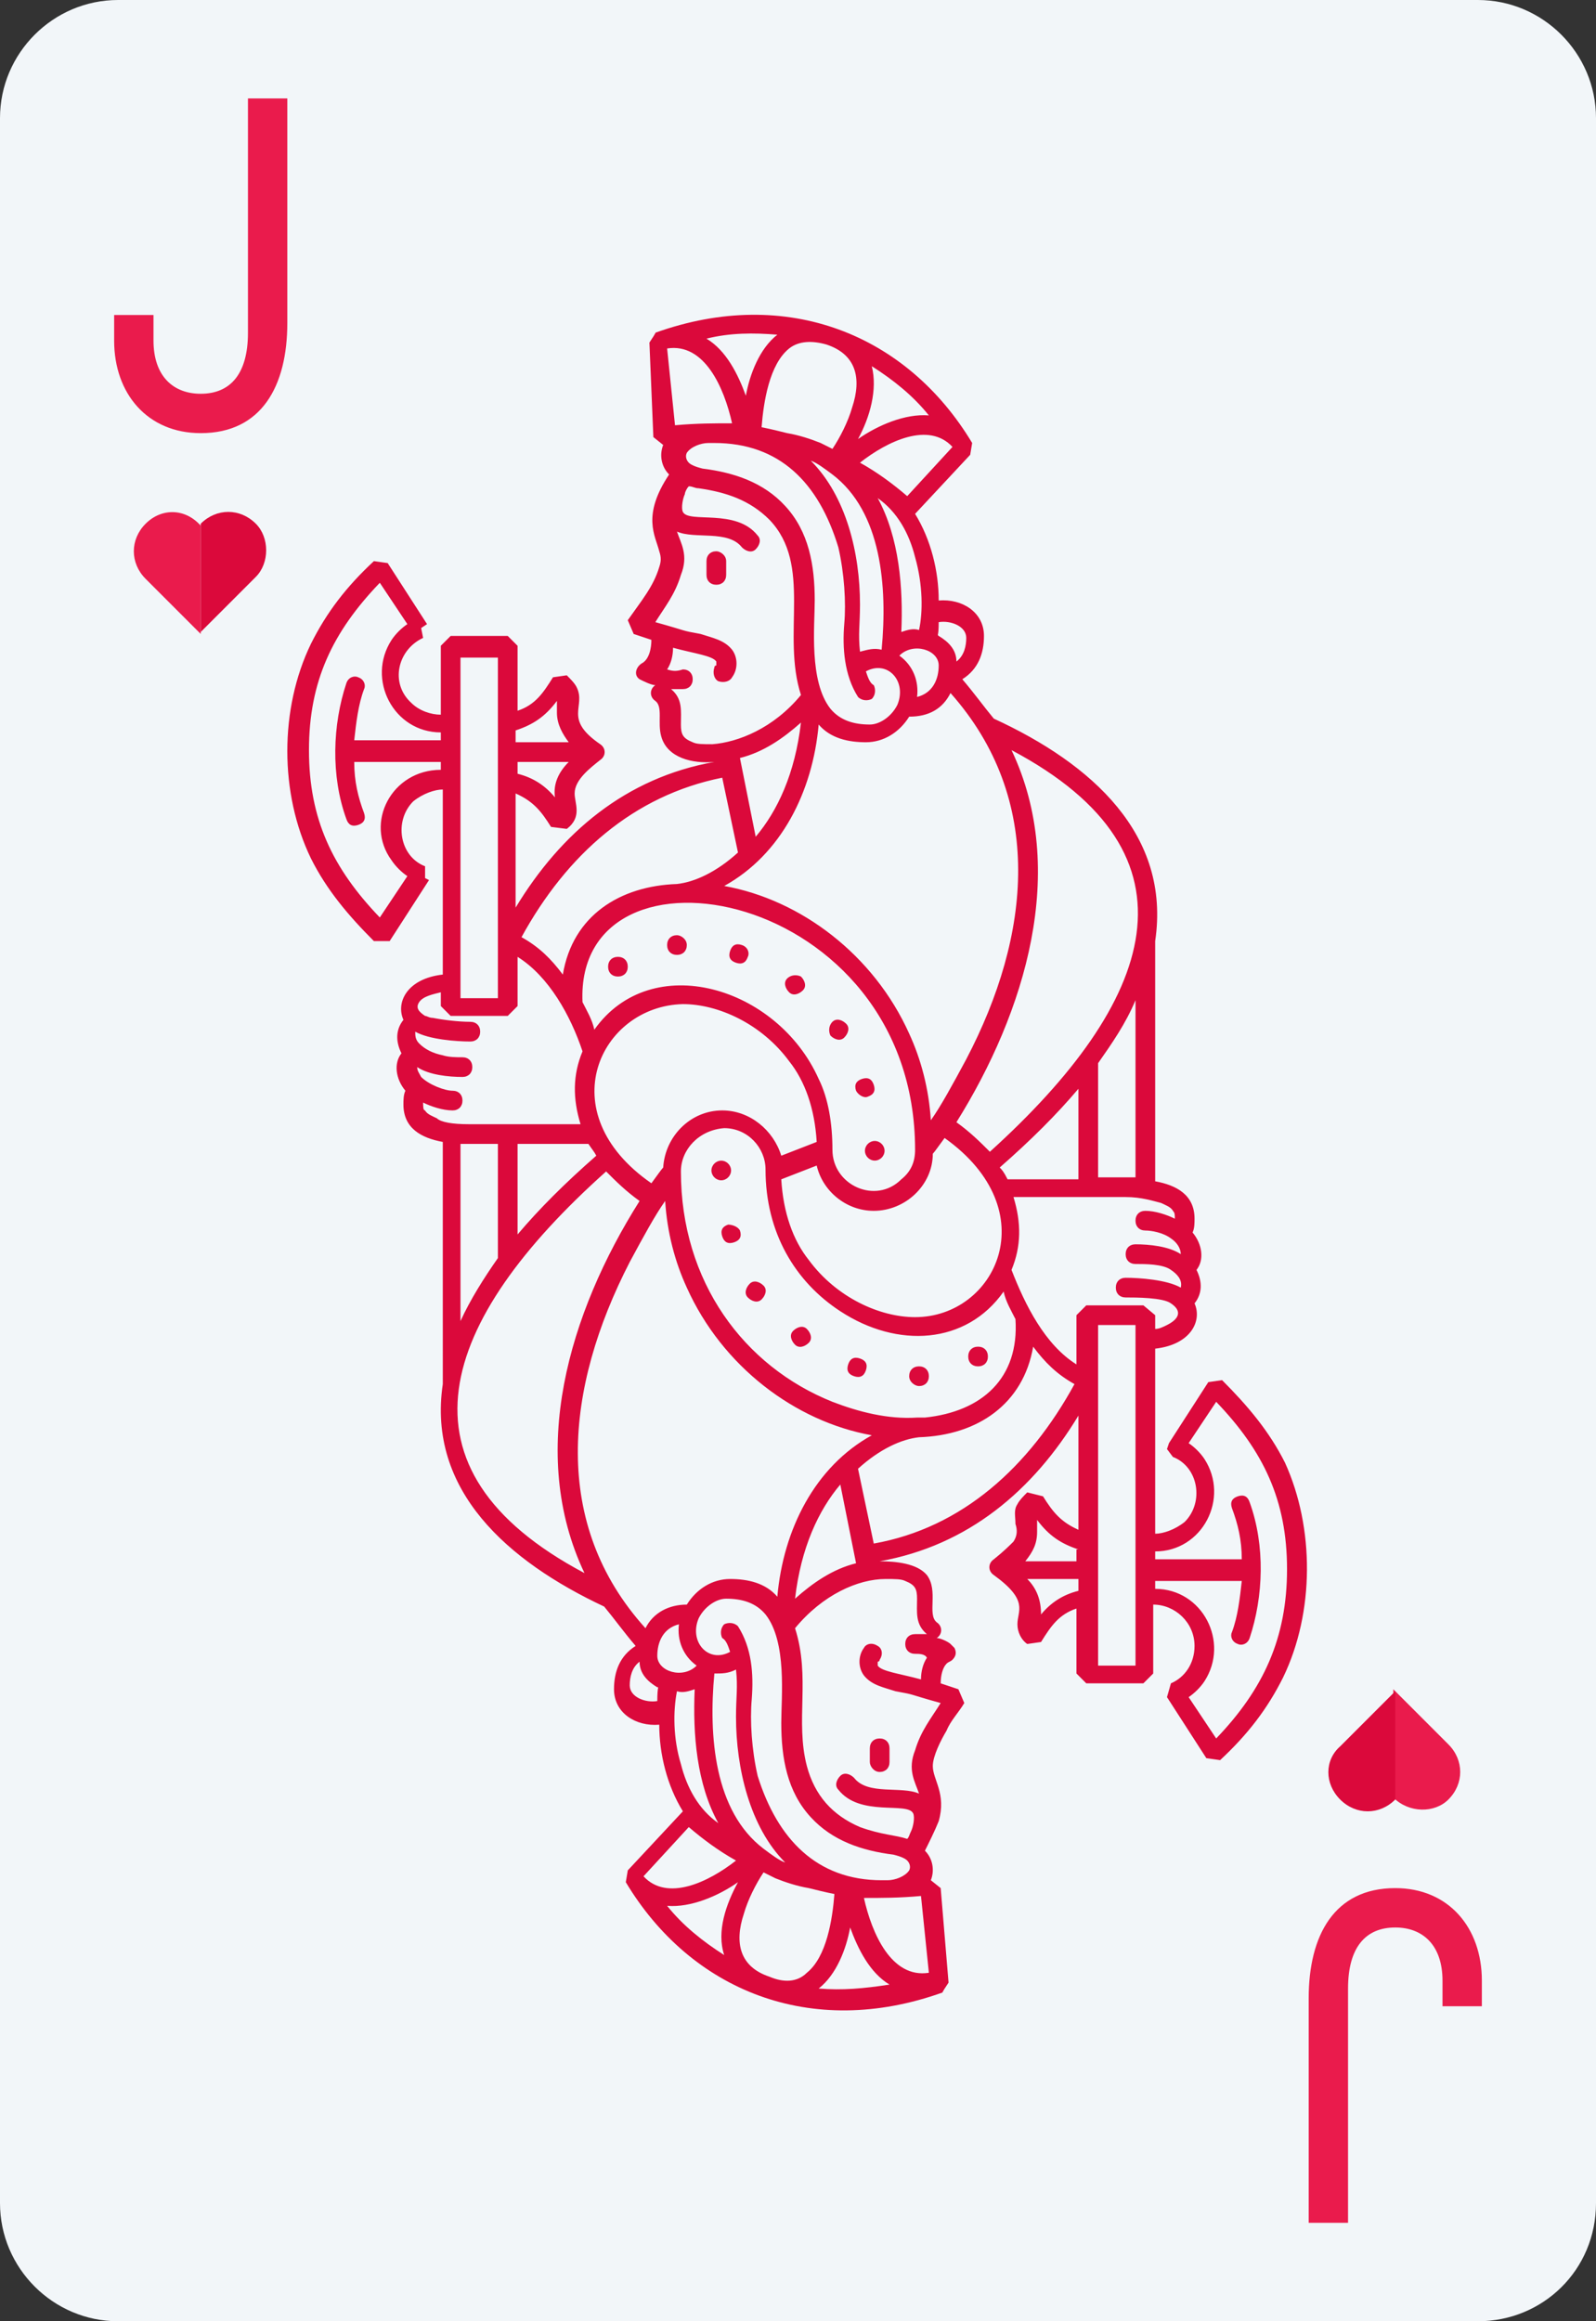<?xml version="1.0" encoding="utf-8"?>
<!-- Generator: Adobe Illustrator 22.1.0, SVG Export Plug-In . SVG Version: 6.00 Build 0)  -->
<svg version="1.1" id="Layer_1" xmlns="http://www.w3.org/2000/svg" xmlns:xlink="http://www.w3.org/1999/xlink" x="0px" y="0px"
	 viewBox="0 0 81.1 117.9" enable-background="new 0 0 81.1 117.9" xml:space="preserve">
<rect x="0" y="0" width="81.1" height="117.9" fill="#333333" stroke="none"/>
<g>
	<path fill="#F2F6F9" d="M75.1,117.9H6c-3.3,0-6-2.7-6-6V6c0-3.3,2.7-6,6-6h69.1c3.3,0,6,2.7,6,6v105.9
		C81.1,115.3,78.4,117.9,75.1,117.9z"/>
	<g>
		<g>
			<path fill="#EA1B4C" d="M7.4,26.6c-0.8,0.8-0.8,2,0,2.8l2.8,2.8l0-5.5C9.4,25.8,8.2,25.8,7.4,26.6z"/>
		</g>
		<g>
			<path fill="#DB093B" d="M13,26.6c-0.8-0.8-2-0.8-2.8,0l0,5.5l2.8-2.8C13.7,28.6,13.7,27.3,13,26.6z"/>
		</g>
	</g>
	<g>
		<g>
			<g>
				<path fill="#EA1B4C" d="M73.6,91.4c0.8-0.8,0.8-2,0-2.8l-2.8-2.8l0,5.5C71.6,92.1,72.9,92.1,73.6,91.4z"/>
			</g>
		</g>
		<g>
			<g>
				<path fill="#DB093B" d="M68.1,91.4c0.8,0.8,2,0.8,2.8,0l0-5.5l-2.8,2.8C67.3,89.4,67.3,90.6,68.1,91.4z"/>
			</g>
		</g>
	</g>
	<path id="Line_46_" fill="#DB093B" d="M36.9,28.5c0,0.4,0,0.4,0,0.7c0,0.3-0.2,0.5-0.5,0.5c-0.3,0-0.5-0.2-0.5-0.5
		c0-0.4,0-0.4,0-0.7c0-0.3,0.2-0.5,0.5-0.5C36.6,28,36.9,28.2,36.9,28.5z M44.1,58.1c-0.2,0.2-0.2,0.5,0,0.7c0.2,0.2,0.5,0.2,0.7,0
		c0.2-0.2,0.2-0.5,0-0.7C44.6,57.9,44.3,57.9,44.1,58.1z M42.2,52.6c0.2,0.2,0.5,0.3,0.7,0.1c0.2-0.2,0.3-0.5,0.1-0.7
		c-0.2-0.2-0.5-0.3-0.7-0.1C42.1,52.1,42.1,52.4,42.2,52.6z M37.7,48c-0.3-0.1-0.5,0-0.6,0.3c-0.1,0.3,0,0.5,0.3,0.6
		c0.3,0.1,0.5,0,0.6-0.3C38.1,48.4,38,48.1,37.7,48z M34.4,47.5c-0.3,0-0.5,0.2-0.5,0.5c0,0.3,0.2,0.5,0.5,0.5
		c0.3,0,0.5-0.2,0.5-0.5C34.9,47.7,34.6,47.5,34.4,47.5z M40,49.7c-0.2,0.2-0.1,0.5,0.1,0.7c0.2,0.2,0.5,0.1,0.7-0.1
		c0.2-0.2,0.1-0.5-0.1-0.7C40.5,49.5,40.2,49.5,40,49.7z M44.1,55.7c0.3-0.1,0.4-0.3,0.3-0.6c-0.1-0.3-0.3-0.4-0.6-0.3
		c-0.3,0.1-0.4,0.3-0.3,0.6C43.6,55.6,43.9,55.8,44.1,55.7z M31.4,48.6c-0.3,0-0.5,0.2-0.5,0.5c0,0.3,0.2,0.5,0.5,0.5
		c0.3,0,0.5-0.2,0.5-0.5C31.9,48.8,31.7,48.6,31.4,48.6z M44.7,90c0.3,0,0.5-0.2,0.5-0.5c0-0.4,0-0.4,0-0.7c0-0.3-0.2-0.5-0.5-0.5
		c-0.3,0-0.5,0.2-0.5,0.5c0,0.4,0,0.4,0,0.7C44.2,89.7,44.4,90,44.7,90z M37,59.8c0.2-0.2,0.2-0.5,0-0.7c-0.2-0.2-0.5-0.2-0.7,0
		c-0.2,0.2-0.2,0.5,0,0.7C36.5,60,36.8,60,37,59.8z M43.4,69.9c0.3,0.1,0.5,0,0.6-0.3c0.1-0.3,0-0.5-0.3-0.6c-0.3-0.1-0.5,0-0.6,0.3
		C43,69.6,43.1,69.8,43.4,69.9z M46.7,70.4c0.3,0,0.5-0.2,0.5-0.5c0-0.3-0.2-0.5-0.5-0.5c-0.3,0-0.5,0.2-0.5,0.5
		C46.2,70.2,46.5,70.4,46.7,70.4z M37,62.2c-0.3,0.1-0.4,0.3-0.3,0.6c0.1,0.3,0.3,0.4,0.6,0.3c0.3-0.1,0.4-0.3,0.3-0.6
		C37.5,62.3,37.2,62.2,37,62.2z M41.1,68.2c0.2-0.2,0.1-0.5-0.1-0.7c-0.2-0.2-0.5-0.1-0.7,0.1s-0.1,0.5,0.1,0.7
		C40.6,68.5,40.9,68.4,41.1,68.2z M38.7,66c0.2-0.2,0.3-0.5,0.1-0.7c-0.2-0.2-0.5-0.3-0.7-0.1c-0.2,0.2-0.3,0.5-0.1,0.7
		C38.2,66.1,38.5,66.2,38.7,66z M49.7,69.4c0.3,0,0.5-0.2,0.5-0.5c0-0.3-0.2-0.5-0.5-0.5c-0.3,0-0.5,0.2-0.5,0.5
		C49.2,69.2,49.4,69.4,49.7,69.4z M65.2,85.2c-0.8,1.6-1.8,2.9-3.2,4.2l-0.7-0.1l-2-3.1l0.2-0.7c0.7-0.3,1.2-1,1.2-1.9
		c0-1.2-1-2.1-2.1-2.1v3.5l-0.5,0.5h-2.9l-0.5-0.5v-3.3c-0.9,0.3-1.3,0.9-1.8,1.7l-0.7,0.1c-0.3-0.2-0.5-0.6-0.5-1
		c0-0.7,0.6-1.2-1.2-2.5c-0.3-0.2-0.3-0.6,0-0.8c0.5-0.4,0.8-0.7,1-0.9c0.2-0.3,0.2-0.6,0.1-0.9c0-0.4-0.1-0.7,0.1-1
		c0.1-0.2,0.3-0.4,0.5-0.6L53,76c0.5,0.8,0.9,1.3,1.8,1.7v-5.8c-2.3,3.8-5.6,6.6-10.1,7.4c0.8,0,1.9,0.1,2.4,0.7
		c0.6,0.8,0,2,0.5,2.4c0.3,0.2,0.3,0.6,0,0.8c0.2,0,0.6,0.2,0.7,0.3l0.1,0.1l0.1,0.1c0.1,0.2,0.1,0.4-0.1,0.6
		c-0.1,0.1-0.2,0.1-0.3,0.2c-0.2,0.2-0.3,0.6-0.3,1l0.9,0.3l0.3,0.7c-0.3,0.5-0.7,0.9-0.9,1.4c-0.3,0.5-0.7,1.3-0.7,1.8
		c0,0.7,0.7,1.4,0.3,2.8c-0.2,0.5-0.5,1.1-0.7,1.5c0.4,0.4,0.5,1,0.3,1.5l0.5,0.4l0.4,4.8c-0.4,0.6-0.3,0.5-0.3,0.5
		c-6.7,2.4-12.8-0.1-16.1-5.6l0.1-0.6l2.8-3c-0.8-1.3-1.2-2.9-1.2-4.4c-1.2,0.1-2.3-0.6-2.3-1.8c0-0.9,0.3-1.7,1.1-2.2
		c-0.6-0.7-1.1-1.4-1.6-2c-4.9-2.3-9-5.9-8.2-11.3V58c-1.1-0.2-2-0.7-2-1.9c0-0.2,0-0.5,0.1-0.7c-0.5-0.6-0.6-1.4-0.2-1.9
		c-0.3-0.6-0.3-1.2,0.1-1.7c-0.4-0.9,0.2-2.1,2-2.3v-9.4c-0.4,0-1,0.2-1.5,0.6c-1,1-0.7,2.8,0.6,3.3l0,0.6l0.2,0.1l-2,3.1L19,47.8
		c-1.3-1.3-2.4-2.6-3.2-4.2c-1.6-3.3-1.6-7.6,0-10.9c0.8-1.6,1.8-2.9,3.2-4.2l0.7,0.1l2,3.1l-0.3,0.2l0.1,0.5
		c-1.3,0.6-1.7,2.3-0.6,3.3c0.4,0.4,1,0.6,1.5,0.6v-3.5l0.5-0.5h2.9l0.5,0.5v3.3c0.9-0.3,1.3-0.9,1.8-1.7l0.7-0.1
		c0.2,0.2,0.4,0.4,0.5,0.6c0.5,1-0.7,1.6,1.2,2.9c0.3,0.2,0.3,0.6,0,0.8c-0.5,0.4-1.3,1-1.3,1.7c0,0.5,0.4,1.2-0.4,1.8L28,42
		c-0.5-0.8-0.9-1.3-1.8-1.7v5.8c2.3-3.8,5.6-6.6,10.1-7.4c-1.1,0.1-2.4-0.2-2.7-1.3c-0.2-0.7,0.1-1.5-0.3-1.8
		c-0.3-0.2-0.3-0.6,0-0.8c-0.2,0-0.6-0.2-0.8-0.3c-0.3-0.2-0.2-0.6,0.1-0.8c0.4-0.2,0.5-0.8,0.5-1.2l-0.9-0.3l-0.3-0.7
		c0.7-1,1.3-1.7,1.6-2.7c0.1-0.3,0.1-0.5,0-0.8c-0.2-0.8-0.9-1.8,0.5-3.9c-0.4-0.4-0.5-1-0.3-1.5l-0.5-0.4L33,17.4
		c0.4-0.6,0.3-0.5,0.3-0.5c6.7-2.4,12.8,0.1,16.1,5.6l-0.1,0.6l-2.8,3c0.8,1.3,1.2,2.9,1.2,4.4c1.2-0.1,2.3,0.6,2.3,1.8
		c0,0.9-0.3,1.7-1.1,2.2c0.6,0.7,1.1,1.4,1.6,2c5,2.3,9,5.9,8.2,11.3V60c1.1,0.2,2,0.7,2,1.9c0,0.2,0,0.5-0.1,0.7
		c0.5,0.6,0.6,1.4,0.2,1.9c0.3,0.6,0.3,1.2-0.1,1.7c0.4,0.9-0.2,2.1-2,2.3v9.4c0.4,0,1-0.2,1.5-0.6c1-1,0.7-2.8-0.6-3.3l-0.3-0.4
		l0.1-0.3l2-3.1l0.7-0.1c1.3,1.3,2.4,2.6,3.2,4.2C66.8,77.6,66.8,81.9,65.2,85.2z M26.3,37.7h2.6c-0.3-0.4-0.6-0.9-0.6-1.5
		c0-0.2,0-0.4,0-0.6c-0.6,0.8-1.2,1.2-2.1,1.5V37.7z M26.3,39.3c0.8,0.2,1.4,0.6,1.9,1.2c-0.1-0.7,0.2-1.3,0.7-1.8h-2.6V39.3z
		 M54.8,80.2h-2.6c0.5,0.5,0.7,1.1,0.7,1.8c0.5-0.6,1.1-1,1.9-1.2V80.2z M54.8,78.7c-0.9-0.3-1.5-0.7-2.1-1.5c0,0.2,0,0.4,0,0.6
		c0,0.6-0.2,1-0.6,1.5h2.6V78.7z M51.4,38.1c2.9,6.1,0.7,13.3-2.8,18.9c0.7,0.5,1.2,1,1.7,1.5C58.7,50.9,61.4,43.4,51.4,38.1z
		 M55.8,54v5.8c1.6,0,1.7,0,1.9,0v-9C57.2,52,56.5,53,55.8,54z M46.5,58.4c0-13.3-17.3-16.4-16.9-7.5c0.2,0.4,0.5,0.9,0.6,1.4
		c2.9-4.1,9.3-2.2,11.4,2.5c0.5,1,0.7,2.3,0.7,3.6c0,1.8,2.2,2.8,3.5,1.5C46.3,59.5,46.5,59,46.5,58.4z M44.4,61.5
		c-1.4,0-2.6-1-2.9-2.3l-1.8,0.7c0.1,1.7,0.6,3.1,1.4,4.1c1.4,1.9,3.6,2.9,5.4,2.9c4.1,0,6.7-5.4,1.5-9.1c-0.3,0.4-0.5,0.7-0.6,0.8
		C47.4,60.2,46,61.5,44.4,61.5z M33.1,60.1c0.3-0.4,0.5-0.7,0.6-0.8c0.1-1.6,1.4-2.9,3-2.9c1.4,0,2.6,1,3,2.3l1.8-0.7
		c-0.1-1.7-0.6-3.1-1.4-4.1c-1.4-1.9-3.6-2.9-5.4-2.9C30.5,51.1,27.9,56.5,33.1,60.1z M29.9,58.1h-3.6v4.6c1.1-1.3,2.4-2.6,4-4
		C30.2,58.5,30.1,58.4,29.9,58.1z M34.6,59.5c0,5.6,3.2,9.9,7.7,11.7c1.3,0.5,2.8,0.9,4.3,0.8c0.1,0,0.2,0,0.4,0
		c2.9-0.3,4.8-2,4.6-5c-0.2-0.4-0.5-0.9-0.6-1.4c-1.9,2.7-5.4,2.9-8.3,1c-2.3-1.5-3.8-4-3.8-7.2c0-1.1-0.9-2.1-2.1-2.1
		C35.5,57.4,34.6,58.4,34.6,59.5z M51.2,59.9h3.6v-4.6c-1.1,1.3-2.4,2.6-4,4C50.9,59.4,51,59.5,51.2,59.9z M48.3,35.2
		c-0.4,0.8-1.1,1.2-2.1,1.2c-0.5,0.8-1.3,1.3-2.2,1.3c-0.9,0-1.8-0.2-2.4-0.9c-0.3,3.4-1.9,6.6-4.8,8.2c3.9,0.7,7.6,3.5,9.4,7.5
		c0.6,1.3,1,2.8,1.1,4.4c0.5-0.7,1.1-1.8,1.8-3.1C52.4,47.5,53.1,40.6,48.3,35.2z M43.7,30.7c0,1-0.1,1.5,0,2.4
		c0.4-0.1,0.7-0.2,1.1-0.1c0.3-3.2,0-7-2.5-8.9c-0.4-0.3-0.8-0.6-1.1-0.7C43,25.2,43.7,28.1,43.7,30.7z M36.3,22.5L36.3,22.5
		c-0.2,0-0.2,0-0.3,0c-0.4,0-0.9,0.2-1.1,0.5c-0.1,0.2,0,0.4,0.1,0.5c0.1,0.1,0.3,0.2,0.7,0.3c1.6,0.2,3.1,0.7,4.2,1.9
		c1.2,1.3,1.5,3,1.5,4.8c0,1.3-0.3,4.1,0.8,5.5c0.5,0.6,1.2,0.8,2,0.8c0.5,0,1.1-0.4,1.4-1c0.5-1.2-0.5-2.3-1.6-1.7
		c0.1,0.3,0.2,0.6,0.4,0.7c0.1,0.2,0.1,0.5-0.1,0.7c-0.2,0.1-0.5,0.1-0.7-0.1c-0.7-1.1-0.8-2.5-0.7-3.7c0.1-1.1,0-2.6-0.3-3.9
		C41.6,24.5,39.6,22.5,36.3,22.5z M38.4,42.5c1.1-1.3,2-3.2,2.3-5.8c-0.9,0.8-1.9,1.5-3.1,1.8L38.4,42.5z M47.7,32.3
		c0.5,0.3,0.9,0.7,0.9,1.3c0.4-0.3,0.5-0.8,0.5-1.2c0-0.6-0.8-0.9-1.4-0.8C47.7,32.4,47.6,32.2,47.7,32.3z M45.7,33.3
		c0.7,0.5,1,1.3,0.9,2.1c0.8-0.2,1.1-0.9,1.1-1.6C47.7,33,46.4,32.6,45.7,33.3z M46.5,28.3c-0.3-1.2-0.9-2.3-1.9-3
		c1.1,2,1.3,4.6,1.2,6.8c0.3-0.1,0.6-0.2,0.9-0.1C46.9,31.1,46.9,29.7,46.5,28.3z M43.7,23.5c0.9,0.5,1.7,1.1,2.4,1.7l2.3-2.5
		C47.2,21.4,45.1,22.4,43.7,23.5z M43.6,22.3c1-0.7,2.4-1.3,3.6-1.2c-0.8-1-1.8-1.8-2.9-2.5C44.6,19.8,44.2,21.2,43.6,22.3z
		 M40.1,17.7c-1,0.8-1.3,2.7-1.4,4c0.5,0.1,0.9,0.2,1.3,0.3c0.6,0.1,1.2,0.3,1.7,0.5c0.2,0.1,0.4,0.2,0.6,0.3c0.4-0.6,0.8-1.4,1-2.1
		c0.5-1.5,0.2-2.7-1.3-3.2C41.3,17.3,40.6,17.3,40.1,17.7z M35.9,17.2c1,0.6,1.6,1.8,2,2.9c0.2-1.1,0.7-2.4,1.6-3.1
		C38.3,16.9,37.1,16.9,35.9,17.2z M34.3,21.6c1.1-0.1,2-0.1,2.9-0.1c-0.4-1.8-1.4-4.1-3.3-3.8L34.3,21.6z M40.7,35.3
		c-1-3.1,0.6-6.6-1.6-8.9c-1-1-2.2-1.4-3.6-1.6c-0.2,0-0.3-0.1-0.5-0.1c-0.1,0.1-0.2,0.3-0.2,0.4c-0.1,0.2-0.2,0.7-0.1,0.9
		c0.3,0.6,2.7-0.2,3.8,1.2c0.2,0.2,0.1,0.5-0.1,0.7c-0.2,0.2-0.5,0.1-0.7-0.1c-0.7-0.9-2.4-0.4-3.3-0.8c0.2,0.6,0.6,1.2,0.2,2.2
		c-0.3,1-0.8,1.6-1.3,2.4c1.8,0.5,1.2,0.4,2.3,0.6c0.6,0.2,1.2,0.3,1.6,0.8c0.3,0.4,0.3,1,0,1.4c-0.1,0.2-0.4,0.3-0.7,0.2
		c-0.2-0.1-0.3-0.4-0.2-0.7c0,0,0-0.1,0.1-0.1c0-0.1,0-0.1,0-0.2c-0.2-0.3-1.1-0.4-2.2-0.7c0,0.4-0.1,0.8-0.3,1.1
		c0.3,0.1,0.5,0.1,0.8,0c0.3,0,0.5,0.2,0.5,0.5s-0.2,0.5-0.5,0.5c-0.3,0-0.4,0-0.6,0c0.6,0.5,0.5,1.1,0.5,1.8c0,0.5,0.1,0.7,0.6,0.9
		c0.2,0.1,0.5,0.1,1,0.1C37.5,37.7,39.3,37,40.7,35.3z M26.5,47.6c0.9,0.5,1.5,1.1,2.1,1.9c0.5-3,2.9-4.5,5.8-4.6
		c0.9-0.1,2-0.6,3.1-1.6l-0.8-3.8C32.2,40.4,28.8,43.4,26.5,47.6z M23.4,50.7h1.9c0-10,0-7.8,0-17.3h-1.9V50.7z M22.4,39.1v-0.4H18
		c0,1,0.2,1.8,0.5,2.6c0.1,0.3,0,0.5-0.3,0.6c-0.3,0.1-0.5,0-0.6-0.3c-0.8-2.2-0.7-4.8,0-6.9c0.1-0.3,0.4-0.4,0.6-0.3
		c0.3,0.1,0.4,0.4,0.3,0.6c-0.3,0.8-0.4,1.7-0.5,2.6h4.4v-0.4c-2.4,0-3.8-2.7-2.5-4.7c0.2-0.3,0.5-0.6,0.8-0.8l-1.4-2.1
		c-2.4,2.5-3.6,5-3.6,8.5c0,3.5,1.2,6,3.6,8.5l1.4-2.1c-0.3-0.2-0.6-0.5-0.8-0.8C18.5,41.8,19.9,39.1,22.4,39.1z M23.8,57.1h5.7
		c-0.4-1.3-0.4-2.5,0.1-3.7c-0.6-1.8-1.7-3.8-3.3-4.8v2.5l-0.5,0.5h-2.9l-0.5-0.5v-0.7c-0.4,0.1-0.9,0.2-1.1,0.5
		c-0.2,0.3,0,0.5,0.3,0.7c0.1,0,0.2,0.1,0.4,0.1c0.5,0.1,1.3,0.2,1.9,0.2c0.3,0,0.5,0.2,0.5,0.5c0,0.3-0.2,0.5-0.5,0.5
		c-0.7,0-2.1-0.1-2.8-0.5c0,0.2,0,0.4,0.2,0.6c0.3,0.3,0.7,0.5,1.2,0.6c0.3,0.1,0.7,0.1,1,0.1c0.3,0,0.5,0.2,0.5,0.5
		c0,0.3-0.2,0.5-0.5,0.5c-0.7,0-1.7-0.1-2.3-0.5c0,0.2,0.1,0.3,0.2,0.5c0.4,0.4,1.2,0.7,1.6,0.7c0.3,0,0.5,0.2,0.5,0.5
		c0,0.3-0.2,0.5-0.5,0.5c-0.5,0-1.1-0.2-1.5-0.4c0,0.2,0,0.4,0.1,0.4c0.1,0.2,0.4,0.3,0.6,0.4C22.4,57,23,57.1,23.8,57.1z
		 M23.4,58.1v9c0.5-1.1,1.2-2.2,1.9-3.2v-5.8C23.7,58.1,23.7,58.1,23.4,58.1z M29.7,79.9c-2.9-6.1-0.8-13.2,2.8-18.9
		c-0.7-0.5-1.2-1-1.7-1.5C22.3,67.1,19.7,74.6,29.7,79.9z M32.8,82.7c0.4-0.8,1.2-1.2,2.1-1.2c0.5-0.8,1.3-1.3,2.2-1.3
		c0.9,0,1.8,0.2,2.4,0.9c0.3-3.4,1.9-6.6,4.8-8.2c-3.9-0.7-7.6-3.5-9.4-7.5c-0.6-1.3-1-2.8-1.1-4.4c-0.5,0.7-1.1,1.8-1.8,3.1
		C28.7,70.5,28,77.4,32.8,82.7z M37.4,87.2c0-1,0.1-1.5,0-2.4C37,85,36.7,85,36.3,85c-0.3,3.2,0,7,2.5,8.9c0.4,0.3,0.8,0.6,1.1,0.7
		C38.1,92.8,37.4,89.8,37.4,87.2z M44.8,95.5L44.8,95.5c0.2,0,0.2,0,0.3,0c0.4,0,0.9-0.2,1.1-0.5c0.1-0.2,0-0.4-0.1-0.5
		c-0.1-0.1-0.3-0.2-0.7-0.3c-1.6-0.2-3.1-0.7-4.2-1.9c-1.2-1.3-1.5-3-1.5-4.8c0-1.3,0.3-4.1-0.8-5.5c-0.5-0.6-1.2-0.8-2-0.8
		c-0.5,0-1.1,0.4-1.4,1c-0.5,1.2,0.5,2.3,1.6,1.7c-0.1-0.3-0.2-0.6-0.4-0.7c-0.1-0.2-0.1-0.5,0.1-0.7c0.2-0.1,0.5-0.1,0.7,0.1
		c0.7,1.1,0.8,2.4,0.7,3.7c-0.1,1.1,0,2.6,0.3,3.9C39.5,93.4,41.5,95.5,44.8,95.5z M42.7,75.4c-1.1,1.3-2,3.2-2.3,5.8
		c0.9-0.8,1.9-1.5,3.1-1.8L42.7,75.4z M33.4,85.7c-0.5-0.3-0.9-0.7-0.9-1.3c-0.4,0.3-0.5,0.8-0.5,1.2c0,0.6,0.8,0.9,1.4,0.8
		C33.4,85.6,33.5,85.7,33.4,85.7z M35.4,84.6c-0.7-0.5-1-1.3-0.9-2.1c-0.8,0.2-1.1,0.9-1.1,1.6C33.4,84.9,34.7,85.3,35.4,84.6z
		 M34.6,89.6c0.3,1.2,0.9,2.3,1.9,3c-1.1-2-1.3-4.5-1.2-6.8c-0.3,0.1-0.6,0.2-0.9,0.1C34.2,86.9,34.2,88.3,34.6,89.6z M37.4,94.5
		c-0.9-0.5-1.7-1.1-2.4-1.7l-2.3,2.5C33.9,96.6,36,95.6,37.4,94.5z M37.5,95.6c-1,0.7-2.4,1.3-3.6,1.2c0.8,1,1.8,1.8,2.9,2.5
		C36.4,98.1,36.9,96.7,37.5,95.6z M41,100.2c1-0.8,1.3-2.7,1.4-4c-0.5-0.1-0.9-0.2-1.3-0.3c-0.6-0.1-1.2-0.3-1.7-0.5
		c-0.2-0.1-0.4-0.2-0.6-0.3c-0.4,0.6-0.8,1.4-1,2.1c-0.5,1.5-0.2,2.7,1.3,3.2C39.8,100.7,40.5,100.7,41,100.2z M45.2,100.8
		c-1-0.6-1.6-1.8-2-2.9c-0.2,1.1-0.7,2.4-1.6,3.1C42.8,101.1,43.9,101,45.2,100.8z M46.8,96.3c-1.1,0.1-2,0.1-2.9,0.1
		c0.4,1.8,1.4,4.1,3.3,3.8L46.8,96.3z M40.4,82.7c0.8,2.5,0,4.7,0.6,7c0.4,1.5,1.3,2.5,2.7,3.1c1.1,0.4,1.8,0.4,2.4,0.6
		c0.1-0.1,0.1-0.2,0.2-0.4c0.1-0.2,0.2-0.7,0.1-0.9c-0.3-0.6-2.7,0.2-3.8-1.2c-0.2-0.2-0.1-0.5,0.1-0.7c0.2-0.2,0.5-0.1,0.7,0.1
		c0.7,0.9,2.4,0.4,3.3,0.8c-0.2-0.6-0.6-1.2-0.2-2.2c0.3-1,0.8-1.6,1.3-2.4c-1.8-0.5-1.2-0.4-2.3-0.6c-0.6-0.2-1.2-0.3-1.6-0.8
		c-0.3-0.4-0.3-1,0-1.4c0.1-0.2,0.4-0.3,0.7-0.1c0.2,0.1,0.3,0.4,0.1,0.7c0,0,0,0.1-0.1,0.1c0,0.1,0,0.1,0,0.2
		c0.2,0.3,1.1,0.4,2.2,0.7c0-0.4,0.1-0.8,0.3-1.1C47,84,46.7,84,46.5,84c-0.3,0-0.5-0.2-0.5-0.5c0-0.3,0.2-0.5,0.5-0.5
		c0.3,0,0.4,0,0.6,0c-0.6-0.5-0.5-1.1-0.5-1.8c0-0.5-0.1-0.7-0.6-0.9c-0.2-0.1-0.5-0.1-1-0.1C43.6,80.2,41.8,81,40.4,82.7z
		 M54.6,70.3c-0.9-0.5-1.5-1.1-2.1-1.9c-0.5,2.9-2.8,4.5-5.8,4.6c-0.9,0.1-2,0.6-3.1,1.6l0.8,3.8C48.9,77.6,52.3,74.5,54.6,70.3z
		 M57.7,67.3h-1.9v17.3h1.9V67.3z M58.7,66.8v0.7c0.2,0,0.4-0.1,0.6-0.2c0.6-0.3,0.8-0.7,0.2-1.1c-0.4-0.3-1.8-0.3-2.3-0.3
		c-0.3,0-0.5-0.2-0.5-0.5c0-0.3,0.2-0.5,0.5-0.5c0.7,0,2.1,0.1,2.8,0.5c0.1-0.4-0.2-0.7-0.5-0.9c-0.4-0.3-1.3-0.3-1.8-0.3
		c-0.3,0-0.5-0.2-0.5-0.5s0.2-0.5,0.5-0.5c0.7,0,1.7,0.1,2.3,0.5c0-0.3-0.2-0.6-0.5-0.8c-0.4-0.3-1-0.4-1.3-0.4
		c-0.3,0-0.5-0.2-0.5-0.5c0-0.3,0.2-0.5,0.5-0.5c0.5,0,1.1,0.2,1.5,0.4c0-0.2,0-0.3-0.1-0.4c-0.1-0.2-0.4-0.3-0.6-0.4
		c-0.4-0.1-1-0.3-1.8-0.3h-5.7c0.4,1.3,0.4,2.5-0.1,3.7c0.7,1.8,1.7,3.8,3.3,4.8v-2.5l0.5-0.5h2.9L58.7,66.8z M65.4,79.7
		c0-3.5-1.2-6-3.6-8.5l-1.4,2.1c0.3,0.2,0.6,0.5,0.8,0.8c1.3,2-0.1,4.7-2.5,4.7v0.4h4.4c0-1-0.2-1.8-0.5-2.6c-0.1-0.3,0-0.5,0.3-0.6
		c0.3-0.1,0.5,0,0.6,0.3c0.8,2.2,0.7,4.8,0,6.9c-0.1,0.3-0.4,0.4-0.6,0.3c-0.3-0.1-0.4-0.4-0.3-0.6c0.3-0.8,0.4-1.7,0.5-2.6h-4.4
		v0.4c2.4,0,3.8,2.7,2.5,4.7c-0.2,0.3-0.5,0.6-0.8,0.8l1.4,2.1C64.2,85.8,65.4,83.2,65.4,79.7z"/>
	<g>
		<path fill="#EA1B4C" d="M12.6,5h2v11.4c0,3.2-1.3,5.6-4.4,5.6c-2.7,0-4.4-2-4.4-4.7V16h2v1.3c0,1.8,1,2.7,2.4,2.7
			c1.5,0,2.4-1,2.4-3.1V5z"/>
	</g>
	<g>
		<path fill="#EA1B4C" d="M68.5,112.9h-2v-11.4c0-3.2,1.3-5.6,4.4-5.6c2.7,0,4.4,2,4.4,4.7v1.3h-2v-1.3c0-1.8-1-2.7-2.4-2.7
			c-1.5,0-2.4,1-2.4,3.1V112.9z"/>
	</g>
</g>
</svg>
